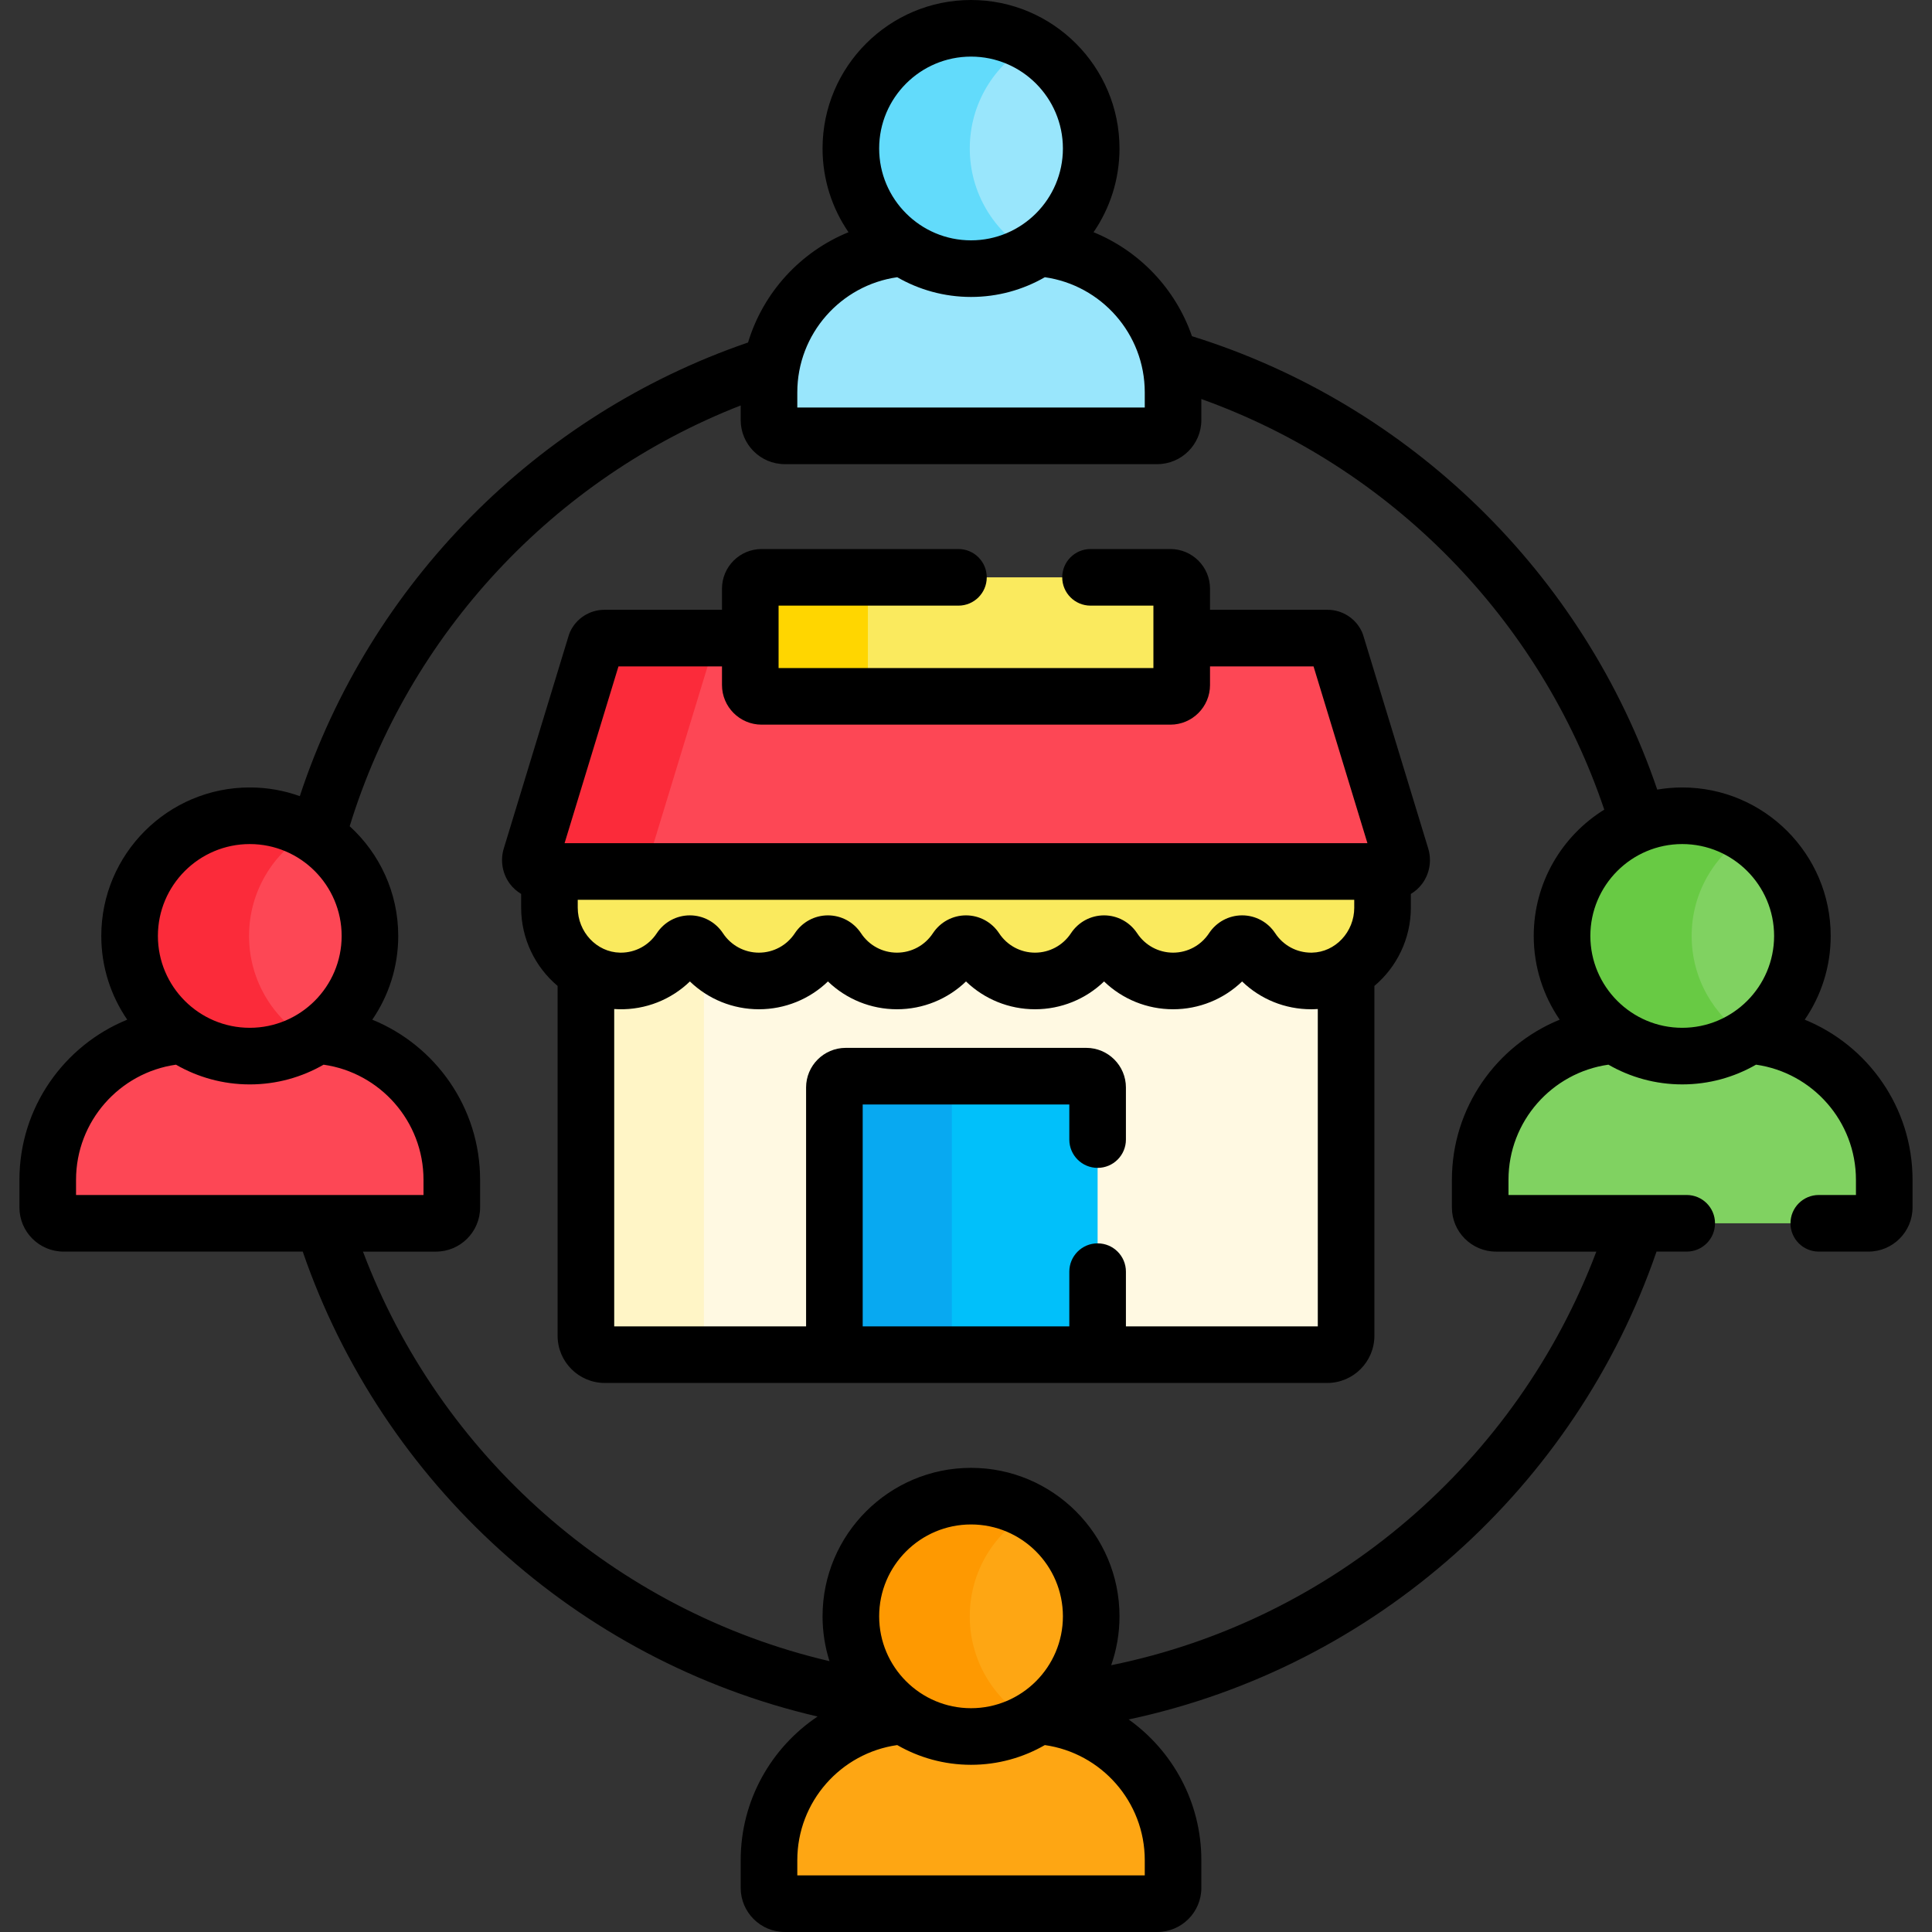 <svg id="Capa_1" enable-background="new 0 0 512 512" height="512" viewBox="0 0 512 512" width="512" xmlns="http://www.w3.org/2000/svg"><rect x="0" y="0" width="512" height="512" fill="#333333" stroke="none"/><g><g><g><g><path d="m463.617 274.438c-5.083 3.435-11.212 5.441-17.81 5.441s-12.726-2.006-17.81-5.441c-19.955 1.335-35.731 17.934-35.731 38.228v7.333c0 2.314 1.876 4.19 4.19 4.19h98.701c2.314 0 4.19-1.876 4.19-4.19v-7.333c.001-20.294-15.775-36.893-35.73-38.228z" fill="#80d261"/><g><circle cx="445.807" cy="248.032" fill="#80d261" r="31.847"/></g><g><path d="m448.306 248.032c0-11.262 5.851-21.152 14.675-26.814-4.956-3.181-10.846-5.033-17.173-5.033-17.589 0-31.847 14.259-31.847 31.847s14.258 31.847 31.847 31.847c6.326 0 12.217-1.852 17.173-5.033-8.824-5.662-14.675-15.551-14.675-26.814z" fill="#68ca44"/></g></g><g><path d="m84.002 274.438c-5.083 3.435-11.212 5.441-17.81 5.441s-12.726-2.006-17.81-5.441c-19.955 1.335-35.731 17.934-35.731 38.228v7.333c0 2.314 1.876 4.19 4.19 4.19h98.701c2.314 0 4.19-1.876 4.19-4.19v-7.333c.001-20.294-15.775-36.893-35.73-38.228z" fill="#fd4755"/><g><circle cx="66.193" cy="248.032" fill="#fd4755" r="31.847"/></g><g><path d="m66 248.032c0-11.826 6.45-22.138 16.02-27.631-4.664-2.677-10.064-4.216-15.827-4.216-17.589 0-31.847 14.259-31.847 31.847s14.258 31.847 31.847 31.847c5.763 0 11.164-1.539 15.827-4.216-9.57-5.493-16.02-15.805-16.02-27.631z" fill="#fb2b3a"/></g></g></g><g><g><path d="m275.143 65.753c-5.084 3.435-11.212 5.441-17.81 5.441-6.597 0-12.726-2.006-17.81-5.441-19.955 1.335-35.731 17.934-35.731 38.228v7.333c0 2.314 1.876 4.19 4.19 4.19h98.701c2.314 0 4.19-1.876 4.19-4.19v-7.333c.001-20.294-15.775-36.893-35.73-38.228z" fill="#99e6fc"/><g><circle cx="257.333" cy="39.347" fill="#99e6fc" r="31.847"/></g><g><path d="m257 39.347c0-11.855 6.482-22.189 16.09-27.672-4.647-2.652-10.022-4.175-15.757-4.175-17.589 0-31.847 14.259-31.847 31.847 0 17.589 14.258 31.847 31.847 31.847 5.734 0 11.109-1.523 15.757-4.175-9.608-5.483-16.09-15.817-16.09-27.672z" fill="#62dbfb"/></g></g><g><path d="m275.143 454.749c-5.084 3.435-11.212 5.441-17.81 5.441-6.597 0-12.726-2.006-17.81-5.441-19.955 1.335-35.731 17.934-35.731 38.228v7.333c0 2.314 1.876 4.19 4.19 4.19h98.701c2.314 0 4.19-1.876 4.19-4.19v-7.333c.001-20.293-15.775-36.892-35.73-38.228z" fill="#fea613"/><g><circle cx="257.333" cy="428.344" fill="#fea613" r="31.847"/></g><g><path d="m257 428.344c0-11.855 6.482-22.189 16.09-27.672-4.648-2.652-10.023-4.175-15.757-4.175-17.589 0-31.847 14.258-31.847 31.847s14.258 31.847 31.847 31.847c5.734 0 11.109-1.523 15.757-4.175-9.608-5.484-16.09-15.818-16.09-27.672z" fill="#fe9901"/></g></g></g></g><g><g><path d="m347.835 259.96c-6.756.129-12.711-3.288-16.153-8.513-1.205-1.829-3.817-1.82-5.023.008-3.38 5.125-9.179 8.508-15.779 8.508s-12.399-3.384-15.779-8.508c-1.208-1.832-3.82-1.832-5.029 0-3.38 5.125-9.179 8.508-15.779 8.508s-12.399-3.384-15.779-8.508c-1.208-1.832-3.82-1.832-5.029 0-3.38 5.125-9.179 8.508-15.779 8.508s-12.399-3.384-15.779-8.508c-1.208-1.832-3.821-1.832-5.029 0-3.38 5.125-9.179 8.508-15.779 8.508s-12.399-3.384-15.779-8.508c-1.206-1.828-3.818-1.837-5.023-.008-3.442 5.224-9.397 8.642-16.153 8.513-3.241-.062-6.265-.965-8.893-2.493v96.533c0 2.761 2.239 5 5 5h191.457c2.761 0 5-2.239 5-5v-96.532c-2.627 1.527-5.651 2.431-8.893 2.492z" fill="#fff9e2"/></g><g><path d="m186.543 354v-100.928c-.427-.518-.831-1.055-1.202-1.617-1.206-1.828-3.818-1.837-5.023-.008-3.442 5.224-9.397 8.642-16.153 8.513-3.241-.062-6.265-.965-8.893-2.493v96.533c0 2.761 2.239 5 5 5h31.271c-2.761 0-5-2.239-5-5z" fill="#fff5c6"/></g><path d="m145.609 230.947v9.585c0 10.394 8.163 19.231 18.555 19.429 6.756.129 12.711-3.288 16.153-8.513 1.205-1.829 3.817-1.82 5.023.008 3.38 5.125 9.179 8.508 15.779 8.508s12.399-3.384 15.779-8.508c1.208-1.832 3.82-1.832 5.029 0 3.38 5.125 9.179 8.508 15.779 8.508s12.399-3.384 15.779-8.508c1.208-1.832 3.82-1.832 5.029 0 3.38 5.125 9.179 8.508 15.779 8.508s12.399-3.384 15.779-8.508c1.208-1.832 3.821-1.832 5.029 0 3.38 5.125 9.179 8.508 15.779 8.508s12.399-3.384 15.779-8.508c1.206-1.828 3.818-1.837 5.023-.008 3.442 5.224 9.397 8.642 16.153 8.513 10.392-.198 18.555-9.035 18.555-19.429v-9.585z" fill="#faea5e"/><g><path d="m221.121 359h69.757v-70.804c0-1.657-1.343-3-3-3h-63.757c-1.657 0-3 1.343-3 3z" fill="#01c0fa"/></g><g><path d="m255.243 285.196h-31.121c-1.657 0-3 1.343-3 3v70.804h31.121v-70.804c0-1.657 1.343-3 3-3z" fill="#08a9f1"/></g><path d="m371.326 227.072-17.229-56.517c-.409-.886-1.296-1.453-2.272-1.453h-38.659v12.438c0 1.657-1.343 3-3 3h-108.333c-1.657 0-3-1.343-3-3v-12.438h-38.659c-.976 0-1.863.567-2.272 1.453l-17.229 56.517c-.588 1.928.854 3.875 2.87 3.875h224.913c2.016 0 3.458-1.947 2.87-3.875z" fill="#fd4755"/><g><path d="m172.132 227.072 17.229-56.517c.409-.886 1.296-1.453 2.272-1.453h-31.459c-.976 0-1.863.567-2.272 1.453l-17.229 56.517c-.588 1.928.854 3.875 2.87 3.875h31.458c-2.014 0-3.456-1.947-2.869-3.875z" fill="#fb2b3a"/></g><g><path d="m310.167 184.54h-108.334c-1.657 0-3-1.343-3-3v-25.54c0-1.657 1.343-3 3-3h108.333c1.657 0 3 1.343 3 3v25.54c.001 1.657-1.343 3-2.999 3z" fill="#faea5e"/></g><g><path d="m230 181.54v-25.54c0-1.657 1.343-3 3-3h-31.167c-1.657 0-3 1.343-3 3v25.54c0 1.657 1.343 3 3 3h31.167c-1.657 0-3-1.343-3-3z" fill="#ffd600"/></g></g><g><path d="m478.277 270.224c4.334-6.322 6.877-13.965 6.877-22.192 0-21.696-17.65-39.347-39.347-39.347-2.257 0-4.467.202-6.621.568-19.454-57.176-65.481-102.154-123.305-120.159-4.311-12.508-13.888-22.583-26.078-27.555 4.335-6.322 6.877-13.965 6.877-22.192.001-21.696-17.651-39.347-39.347-39.347s-39.347 17.651-39.347 39.347c0 8.228 2.542 15.87 6.877 22.192-12.728 5.192-22.609 15.946-26.619 29.226-56 19.209-100.244 63.924-118.79 120.225-4.146-1.489-8.61-2.306-13.262-2.306-21.696 0-39.347 17.651-39.347 39.347 0 8.228 2.542 15.87 6.877 22.192-16.74 6.828-28.57 23.275-28.57 42.441v7.333c0 6.446 5.244 11.69 11.69 11.69h63.39c21.05 61.226 72.607 108.374 136.435 123.211-12.275 8.228-20.375 22.221-20.375 38.077v7.333c0 6.446 5.244 11.69 11.69 11.69h98.7c6.446 0 11.69-5.244 11.69-11.69v-7.333c0-15.37-7.614-28.986-19.262-37.301 65.42-13.914 118.463-61.659 139.891-123.987h7.999c4.143 0 7.5-3.358 7.5-7.5s-3.357-7.5-7.5-7.5h-47.232v-4.023c0-15.522 11.535-28.395 26.482-30.513 5.766 3.318 12.441 5.227 19.558 5.227s13.792-1.909 19.558-5.227c14.947 2.117 26.482 14.991 26.482 30.513v4.023h-9.848c-4.143 0-7.5 3.358-7.5 7.5s3.357 7.5 7.5 7.5h13.158c6.445 0 11.689-5.244 11.689-11.69v-7.333c.001-19.164-11.83-35.611-28.57-42.44zm-220.944-255.224c13.426 0 24.348 10.922 24.348 24.347s-10.922 24.347-24.348 24.347c-13.425 0-24.347-10.922-24.347-24.347s10.922-24.347 24.347-24.347zm-46.04 88.98c0-15.522 11.535-28.395 26.482-30.513 5.766 3.318 12.441 5.227 19.558 5.227s13.792-1.909 19.558-5.227c14.948 2.117 26.483 14.991 26.483 30.513v4.023h-92.081zm-145.101 119.705c13.426 0 24.348 10.922 24.348 24.347s-10.922 24.347-24.348 24.347c-13.425 0-24.347-10.922-24.347-24.347s10.923-24.347 24.347-24.347zm-46.04 93.004v-4.023c0-15.522 11.535-28.395 26.482-30.513 5.766 3.318 12.441 5.227 19.558 5.227s13.792-1.909 19.558-5.227c14.948 2.117 26.483 14.991 26.483 30.513v4.023zm283.222 176.288v4.023h-92.081v-4.023c0-15.522 11.535-28.395 26.482-30.513 5.766 3.318 12.441 5.227 19.558 5.227s13.792-1.909 19.558-5.227c14.948 2.118 26.483 14.991 26.483 30.513zm-70.388-64.633c0-13.425 10.922-24.348 24.347-24.348 13.426 0 24.348 10.922 24.348 24.348s-10.922 24.347-24.348 24.347c-13.425 0-24.347-10.922-24.347-24.347zm180.351-158.119c-16.739 6.828-28.57 23.275-28.57 42.441v7.333c0 6.446 5.244 11.69 11.689 11.69h26.586c-20.947 55.477-69.35 97.564-128.564 109.611 1.42-4.06 2.202-8.418 2.202-12.956 0-21.696-17.651-39.348-39.348-39.348s-39.347 17.651-39.347 39.348c0 4.14.647 8.132 1.838 11.883-56.963-13.329-103.269-54.609-123.632-108.538h19.35c6.446 0 11.69-5.244 11.69-11.69v-7.333c0-19.166-11.831-35.613-28.571-42.441 4.335-6.322 6.877-13.965 6.877-22.192 0-11.508-4.967-21.877-12.868-29.078 15.703-51.064 54.223-92.216 103.621-111.505v3.865c0 6.446 5.244 11.69 11.69 11.69h98.7c6.446 0 11.69-5.244 11.69-11.69v-5.57c50.142 17.97 89.738 58.245 106.778 108.818-11.207 6.942-18.692 19.346-18.692 33.471.004 8.226 2.547 15.869 6.881 22.191zm32.471 2.154c-13.426 0-24.348-10.922-24.348-24.347s10.922-24.347 24.348-24.347c13.425 0 24.347 10.922 24.347 24.347s-10.923 24.347-24.347 24.347z"/><path d="m361.271 168.368c-.1-.327-.222-.647-.365-.958-1.63-3.528-5.194-5.807-9.081-5.807h-31.159v-5.603c0-5.79-4.71-10.5-10.5-10.5h-21.166c-4.143 0-7.5 3.358-7.5 7.5s3.357 7.5 7.5 7.5h16.666v16.54h-99.332v-16.54h47.666c4.143 0 7.5-3.358 7.5-7.5s-3.357-7.5-7.5-7.5h-52.166c-5.79 0-10.5 4.71-10.5 10.5v5.602h-31.159c-3.887 0-7.451 2.279-9.081 5.807-.144.311-.266.631-.365.958l-17.229 56.517c-.966 3.168-.366 6.649 1.604 9.312.819 1.106 1.851 2.014 3.005 2.713v3.624c0 8.302 3.775 15.791 9.662 20.753v92.714c0 6.893 5.607 12.5 12.5 12.5h191.457c6.893 0 12.5-5.607 12.5-12.5v-92.716c5.887-4.962 9.662-12.45 9.662-20.753v-3.624c1.154-.699 2.186-1.606 3.005-2.713 1.971-2.662 2.57-6.143 1.604-9.31zm-12.042 183.132h-50.85v-14.5c0-4.142-3.357-7.5-7.5-7.5s-7.5 3.358-7.5 7.5v14.5h-54.758v-58.804h54.758v9.304c0 4.142 3.357 7.5 7.5 7.5s7.5-3.358 7.5-7.5v-13.804c0-5.79-4.71-10.5-10.5-10.5h-63.758c-5.79 0-10.5 4.71-10.5 10.5v63.304h-50.85v-84.097c.414.028.831.048 1.25.056 7.11.151 13.824-2.547 18.809-7.361 4.864 4.685 11.38 7.366 18.29 7.366 6.912 0 13.429-2.682 18.293-7.369 4.864 4.687 11.381 7.369 18.294 7.369 6.912 0 13.429-2.683 18.293-7.369 4.864 4.687 11.381 7.369 18.293 7.369 6.913 0 13.43-2.682 18.294-7.369 4.864 4.687 11.381 7.369 18.293 7.369 6.91 0 13.426-2.681 18.29-7.366 4.865 4.698 11.368 7.366 18.294 7.366.171 0 .344-.001.515-.005.419-.008.836-.028 1.25-.056zm9.662-110.968c0 6.46-5.023 11.813-11.198 11.93-.073.001-.147.002-.222.002-3.849 0-7.396-1.911-9.525-5.143-1.955-2.968-5.231-4.74-8.765-4.741-.001 0-.002 0-.003 0-3.537 0-6.818 1.774-8.779 4.745-2.122 3.218-5.681 5.139-9.519 5.139s-7.396-1.921-9.519-5.138c-1.959-2.971-5.239-4.744-8.775-4.744-3.535 0-6.815 1.773-8.774 4.744-2.122 3.217-5.681 5.138-9.519 5.138s-7.396-1.92-9.518-5.138c-1.959-2.971-5.24-4.744-8.775-4.744s-6.816 1.773-8.775 4.744c-2.122 3.217-5.68 5.138-9.518 5.138s-7.396-1.92-9.519-5.138c-1.959-2.971-5.239-4.744-8.774-4.744-3.536 0-6.816 1.773-8.775 4.743-2.122 3.218-5.681 5.139-9.519 5.139s-7.396-1.921-9.519-5.138c-1.961-2.972-5.242-4.746-8.779-4.746-.001 0-.002 0-.003 0-3.533.001-6.81 1.773-8.765 4.742-2.129 3.232-5.677 5.142-9.525 5.142-.074 0-.148 0-.222-.002-6.175-.118-11.198-5.47-11.198-11.93v-2.085h205.781v2.085zm-209.271-17.085 14.279-46.845h27.435v4.938c0 5.79 4.71 10.5 10.5 10.5h108.332c5.79 0 10.5-4.71 10.5-10.5v-4.938h27.435l14.279 46.845z"/></g></g></svg>